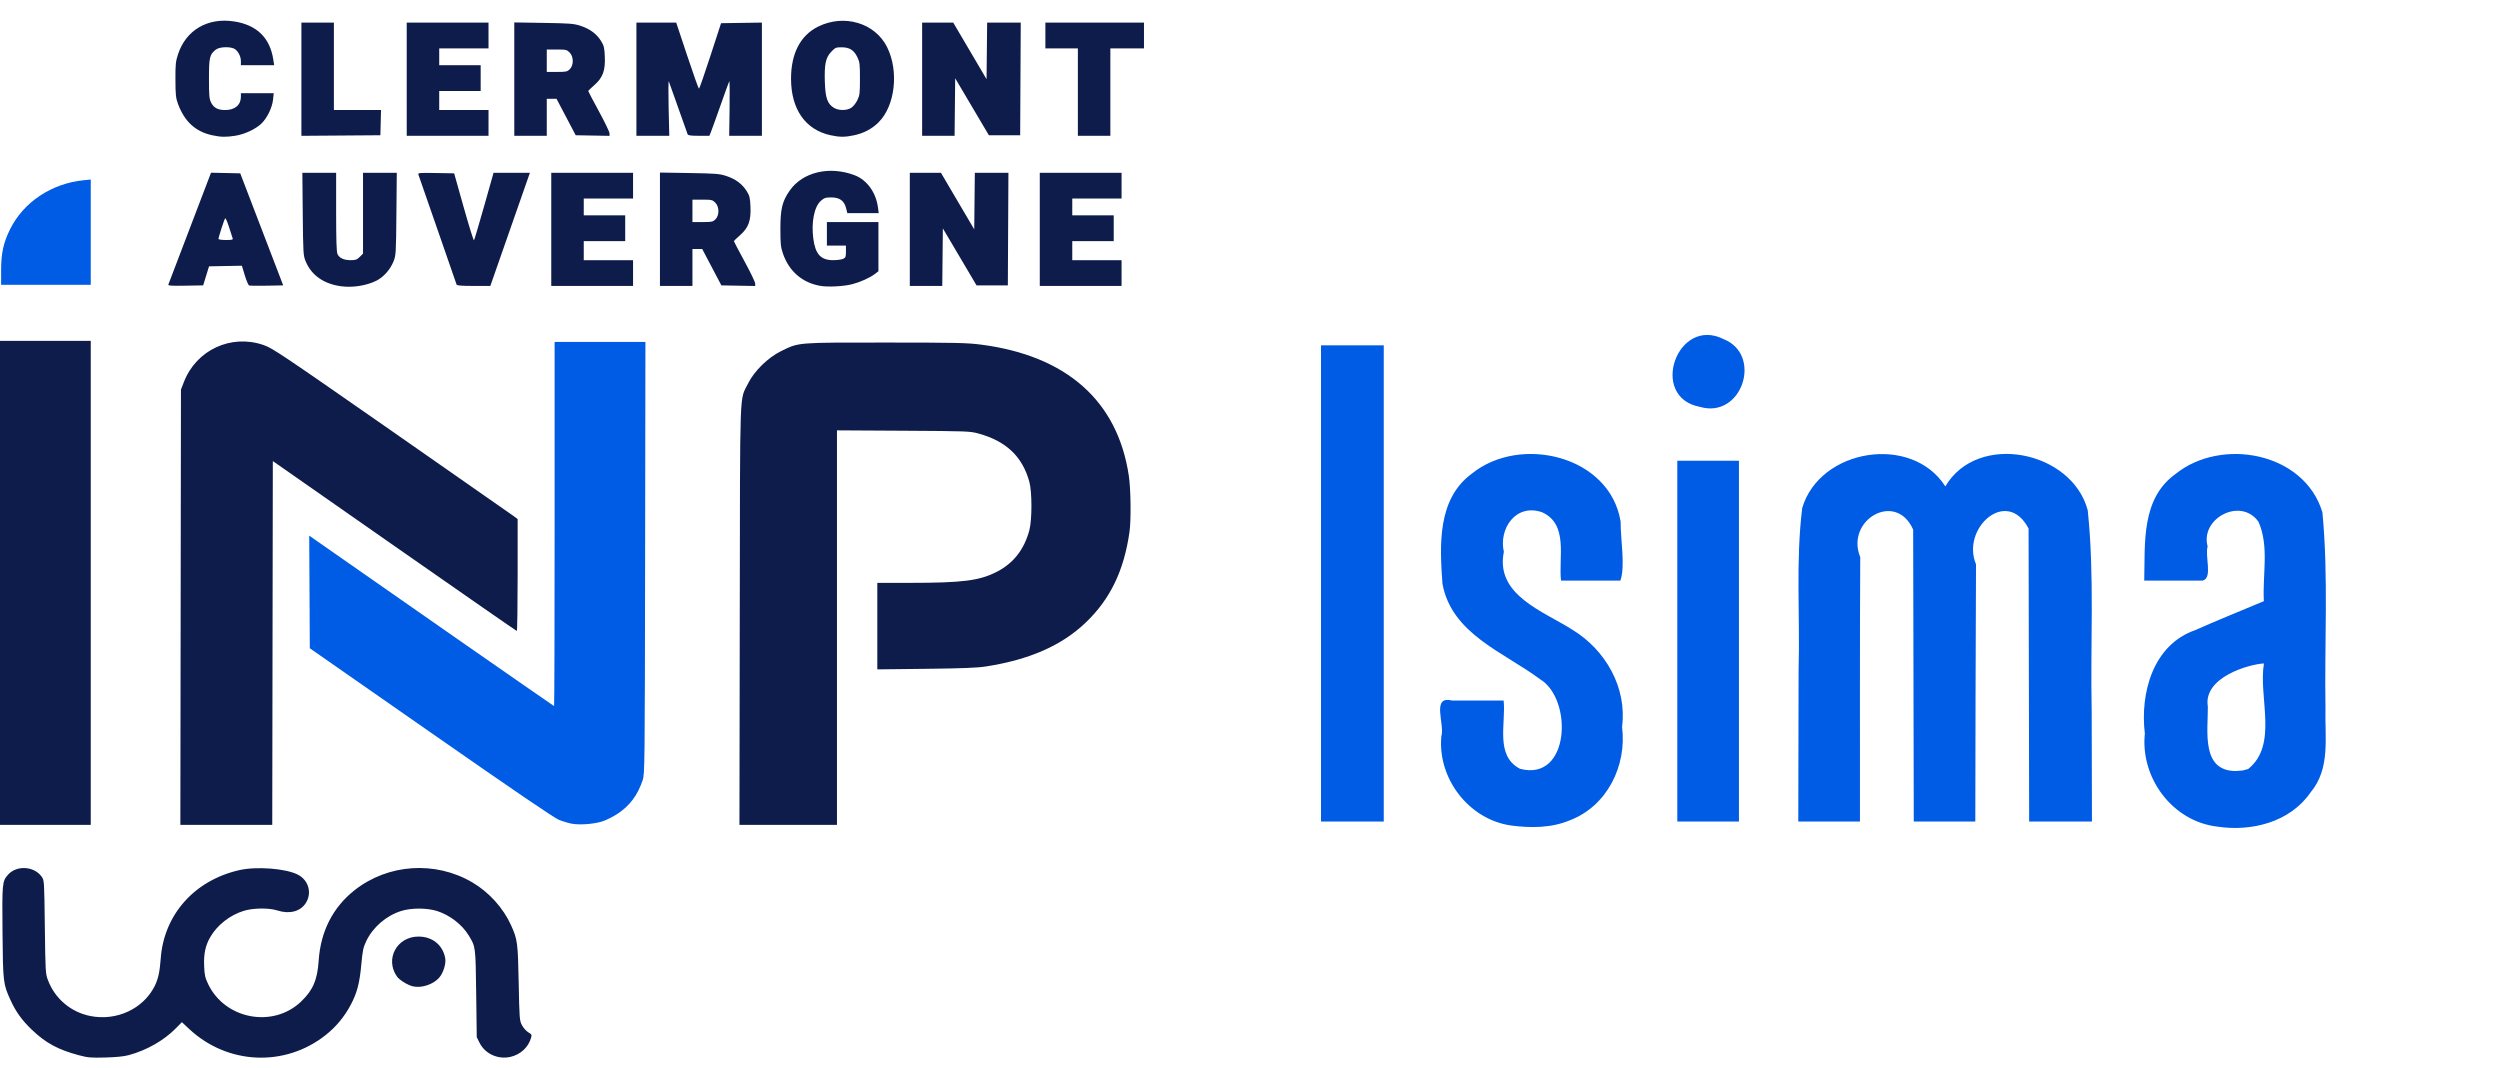 <?xml version="1.0" encoding="UTF-8" standalone="no"?>
<svg version="1.1" width="234" height="100" viewBox="0 0 714 305" xmlns="http://www.w3.org/2000/svg">
  <style>
    #inp-col {
      fill: #0e1c4c;
    }
    #isima-col {
      fill: #005be5;
    }

    @media (prefers-color-scheme: dark) {
      #inp-col {
        fill: white;
      }
      #isima-col {
        fill: white;
      }
    }
  </style>
  <g id="inp-col">
    <path d="M 97.44,81.697 C 92.446,81.034 88.892,78.513 87.255,74.471 86.617,72.895 86.572,72.128 86.465,61.04 l -0.113,-11.76 h 4.824 4.824 v 11.185 c 0,7.99 0.109,11.425 0.382,12.024 0.522,1.146 1.83,1.751 3.786,1.751 1.387,0 1.785,-0.145 2.576,-0.935 L 103.68,72.369 V 60.825 49.28 h 4.821 4.821 l -0.108,11.76 c -0.104,11.335 -0.134,11.825 -0.832,13.567 -0.946,2.363 -2.875,4.517 -4.959,5.536 -2.837,1.388 -6.699,1.989 -9.983,1.554 z M 234.254,81.576 c -5.145,-0.912 -8.892,-4.155 -10.638,-9.207 -0.644,-1.865 -0.736,-2.744 -0.736,-7.089 0,-5.7 0.528,-7.865 2.66,-10.918 3.69,-5.282 11.295,-7.096 18.478,-4.408 3.547,1.327 6.156,4.901 6.728,9.219 l 0.216,1.627 h -4.483 -4.483 l -0.355,-1.409 c -0.535,-2.125 -1.834,-3.071 -4.215,-3.071 -1.644,0 -2.026,0.124 -2.995,0.975 -1.878,1.649 -2.768,6.092 -2.156,10.775 0.584,4.47 2.148,6.17 5.676,6.17 1.11,0 2.384,-0.167 2.833,-0.371 0.725,-0.33 0.815,-0.56 0.815,-2.08 v -1.709 h -2.72 -2.72 v -3.36 -3.36 h 7.36 7.36 v 7.024 7.024 l -1.054,0.804 c -1.399,1.067 -4.111,2.286 -6.419,2.885 -2.443,0.634 -6.95,0.87 -9.154,0.48 z M 48.079,81.208 c 0.084,-0.225 2.861,-7.504 6.17,-16.177 l 6.017,-15.769 4.174,0.089 4.174,0.089 6.135,16 6.135,16 -4.667,0.089 c -2.567,0.049 -4.847,0.02 -5.066,-0.064 -0.219,-0.084 -0.776,-1.388 -1.236,-2.897 l -0.837,-2.744 -4.689,0.088 -4.689,0.088 -0.837,2.72 -0.837,2.72 -5.05,0.088 c -3.99,0.07 -5.018,0.003 -4.896,-0.32 z M 66.446,68.004 c -0.1,-0.262 -0.568,-1.711 -1.038,-3.22 -0.471,-1.509 -0.966,-2.627 -1.101,-2.484 -0.258,0.274 -1.907,5.355 -1.907,5.877 0,0.167 0.951,0.303 2.114,0.303 1.74,0 2.082,-0.084 1.932,-0.476 z m 63.951,13.196 c -0.079,-0.22 -2.512,-7.24 -5.408,-15.6 -2.896,-8.36 -5.364,-15.456 -5.484,-15.768 -0.205,-0.532 0.112,-0.563 4.991,-0.48 l 5.21,0.088 2.725,9.686 c 1.499,5.327 2.821,9.575 2.939,9.44 0.117,-0.135 1.423,-4.529 2.902,-9.764 l 2.689,-9.518 5.192,-0.002 5.192,-0.002 -1.709,4.88 c -0.94,2.684 -3.484,9.956 -5.653,16.16 l -3.944,11.28 h -4.748 c -3.509,0 -4.786,-0.104 -4.891,-0.4 z M 157.44,65.44 v -16.16 h 11.68 11.68 v 3.68 3.68 H 173.76 166.72 v 2.4 2.4 h 5.92 5.92 v 3.68 3.68 H 172.64 166.72 v 2.72 2.72 h 7.04 7.04 v 3.68 3.68 H 169.12 157.44 Z m 31.04,-0.031 V 49.218 l 8.4,0.137 c 7.563,0.123 8.614,0.207 10.547,0.84 2.642,0.865 4.581,2.304 5.833,4.33 0.837,1.355 0.969,1.899 1.077,4.469 0.169,3.998 -0.569,5.998 -2.996,8.127 -0.953,0.836 -1.735,1.601 -1.737,1.701 -0.002,0.1 1.363,2.692 3.033,5.76 1.67,3.068 3.038,5.907 3.04,6.307 l 0.003,0.728 -4.83,-0.088 -4.83,-0.088 -2.736,-5.2 -2.736,-5.2 h -1.394 -1.394 v 5.28 5.28 h -4.64 -4.64 V 65.409 Z m 15.855,-2.834 c 1.15,-1.15 1.12,-3.593 -0.058,-4.771 -0.785,-0.785 -1.042,-0.844 -3.68,-0.844 h -2.836 v 3.2 3.2 h 2.895 c 2.647,0 2.962,-0.067 3.68,-0.785 z m 55.505,2.865 v -16.16 h 4.445 4.445 l 4.755,8.077 4.755,8.077 0.086,-8.077 0.086,-8.077 h 4.797 4.797 l -0.083,16.08 -0.083,16.08 h -4.47 -4.47 l -4.81,-8.137 -4.81,-8.137 -0.085,8.217 -0.085,8.217 h -4.635 -4.635 z m 37.12,0 v -16.16 h 11.68 11.68 v 3.68 3.68 h -7.04 -7.04 v 2.4 2.4 h 5.92 5.92 v 3.68 3.68 h -5.92 -5.92 v 2.72 2.72 h 7.04 7.04 v 3.68 3.68 h -11.68 -11.68 z M 60.604,38.564 c -4.783,-1.04 -7.905,-3.91 -9.781,-8.989 -0.603,-1.633 -0.703,-2.579 -0.721,-6.854 -0.019,-4.396 0.065,-5.225 0.74,-7.285 2.266,-6.916 8.477,-10.55 16.029,-9.378 6.442,0.999 10.198,4.631 11.164,10.793 l 0.268,1.71 h -4.752 -4.752 l -0.001,-1.2 c -0.002,-1.474 -1,-3.19 -2.1,-3.608 -1.489,-0.566 -4.125,-0.381 -5.062,0.356 -1.769,1.392 -1.957,2.187 -1.957,8.292 0,4.843 0.082,5.764 0.603,6.814 0.753,1.516 1.938,2.146 4.037,2.146 2.78,0 4.48,-1.451 4.48,-3.824 v -0.976 h 4.685 4.685 l -0.187,1.813 c -0.244,2.359 -1.787,5.471 -3.466,6.988 -1.725,1.559 -4.725,2.929 -7.316,3.342 -2.65,0.423 -4.157,0.391 -6.596,-0.14 z m 176.6,-0.008 c -7.19,-1.562 -11.284,-7.424 -11.284,-16.155 0,-7.189 2.664,-12.327 7.695,-14.844 7.446,-3.725 16.352,-1.07 19.772,5.895 3.379,6.88 2.256,16.696 -2.448,21.4 -1.906,1.906 -4.216,3.126 -7.058,3.729 -2.585,0.548 -4.072,0.543 -6.678,-0.024 z m 5.872,-7.805 c 0.558,-0.34 1.332,-1.289 1.76,-2.159 0.698,-1.419 0.764,-1.947 0.764,-6.191 0,-4.244 -0.065,-4.772 -0.764,-6.191 -0.982,-1.995 -2.232,-2.766 -4.486,-2.768 -1.599,-0.001 -1.82,0.094 -2.934,1.265 -1.61,1.692 -2.002,3.54 -1.84,8.662 0.144,4.538 0.741,6.232 2.596,7.363 1.331,0.812 3.589,0.82 4.903,0.019 z M 86.08,22.564 V 6.4 h 4.64 4.64 v 12.48 12.48 h 6.73 6.73 l -0.09,3.6 -0.09,3.6 -11.28,0.084 -11.28,0.084 z M 116.16,22.56 V 6.4 h 11.68 11.68 V 10.08 13.76 h -7.04 -7.04 v 2.4 2.4 h 5.92 5.92 v 3.68 3.68 h -5.92 -5.92 v 2.72 2.72 h 7.04 7.04 v 3.68 3.68 h -11.68 -11.68 z m 30.72,-0.031 V 6.338 l 8.4,0.137 c 7.563,0.123 8.614,0.207 10.547,0.84 2.642,0.865 4.581,2.304 5.833,4.33 0.837,1.355 0.969,1.899 1.077,4.469 0.169,3.998 -0.569,5.998 -2.996,8.127 -0.953,0.836 -1.735,1.601 -1.737,1.701 -0.002,0.1 1.363,2.692 3.033,5.76 1.67,3.068 3.038,5.907 3.04,6.307 l 0.003,0.728 -4.83,-0.088 -4.83,-0.088 -2.736,-5.2 -2.736,-5.2 H 157.554 156.16 v 5.28 5.28 h -4.64 -4.64 z m 15.855,-2.834 c 1.15,-1.15 1.12,-3.593 -0.058,-4.771 -0.785,-0.785 -1.042,-0.844 -3.68,-0.844 H 156.16 v 3.2 3.2 h 2.895 c 2.647,0 2.962,-0.067 3.68,-0.785 z m 19.025,2.865 V 6.4 h 5.684 5.684 l 3.141,9.44 c 1.727,5.192 3.237,9.44 3.356,9.44 0.118,-1.33e-4 1.587,-4.212 3.263,-9.36 l 3.047,-9.36 5.833,-0.087 5.833,-0.087 V 22.553 38.72 h -4.672 -4.672 l 0.112,-7.978 c 0.062,-4.388 0.02,-7.808 -0.094,-7.6 -0.113,0.208 -1.245,3.33 -2.514,6.938 -1.269,3.608 -2.501,7.028 -2.737,7.6 l -0.43,1.04 h -3.022 c -2.285,0 -3.064,-0.109 -3.193,-0.445 -0.094,-0.245 -1.282,-3.593 -2.639,-7.44 -1.358,-3.847 -2.581,-7.283 -2.718,-7.635 -0.137,-0.352 -0.166,2.996 -0.064,7.44 l 0.185,8.08 H 186.451 181.76 Z m 81.6,0 V 6.4 h 4.445 4.445 l 4.755,8.077 4.755,8.077 0.086,-8.077 0.086,-8.077 h 4.797 4.797 l -0.083,16.08 -0.083,16.08 h -4.47 -4.47 l -4.81,-8.137 -4.81,-8.137 -0.085,8.217 -0.085,8.217 h -4.635 -4.635 z m 44.48,3.68 V 13.76 h -4.64 -4.64 V 10.08 6.4 h 14.08 14.08 V 10.08 13.76 h -4.8 -4.8 v 12.48 12.48 h -4.64 -4.64 z" />
    <path d="m 22.56,301.319 c -5.935,-1.574 -9.477,-3.485 -13.397,-7.228 -2.866,-2.736 -4.615,-5.151 -6.124,-8.452 -2.136,-4.674 -2.187,-5.104 -2.323,-19.399 -0.133,-14.047 -0.081,-14.604 1.553,-16.465 2.442,-2.781 7.456,-2.502 9.624,0.537 0.747,1.047 0.747,1.049 0.911,14.327 0.157,12.775 0.191,13.353 0.883,15.2 1.992,5.317 6.551,9.175 12.143,10.278 7.48,1.475 15.059,-2.048 18.326,-8.518 1.004,-1.989 1.471,-4.098 1.745,-7.887 0.907,-12.537 9.607,-22.34 22.419,-25.261 4.957,-1.13 13.327,-0.487 16.76,1.288 3.112,1.61 4.109,5.361 2.182,8.22 -1.577,2.341 -4.629,3.099 -8.063,2.003 -2.443,-0.779 -6.871,-0.723 -9.613,0.121 -3.913,1.205 -7.534,4.043 -9.513,7.456 -1.408,2.428 -1.921,4.816 -1.773,8.264 0.114,2.664 0.272,3.367 1.177,5.248 4.81,9.985 18.443,12.566 26.438,5.004 3.443,-3.256 4.73,-6.223 5.096,-11.744 0.555,-8.362 4.042,-15.218 10.23,-20.111 9.558,-7.558 23.046,-8.466 33.638,-2.265 4.728,2.768 8.823,7.284 11.041,12.176 1.881,4.148 1.988,4.943 2.217,16.528 0.204,10.289 0.241,10.775 0.934,12.101 0.397,0.76 1.206,1.667 1.798,2.016 0.982,0.579 1.052,0.719 0.798,1.603 -0.773,2.695 -3.049,4.788 -5.901,5.427 -3.574,0.8 -7.226,-0.871 -8.807,-4.029 l -0.8,-1.598 -0.163,-12.48 c -0.177,-13.586 -0.141,-13.306 -2.172,-16.64 -1.867,-3.065 -5.387,-5.769 -9.002,-6.917 -2.896,-0.919 -7.39,-0.919 -10.286,0 -4.254,1.35 -8.039,4.624 -9.932,8.591 -0.864,1.811 -1.051,2.697 -1.423,6.765 -0.487,5.32 -1.223,8.088 -3.066,11.537 -1.8,3.368 -4.177,6.218 -7.144,8.564 -11.623,9.191 -28.022,8.45 -38.935,-1.759 l -2.087,-1.952 -1.735,1.759 c -3.435,3.484 -8.281,6.245 -13.415,7.646 -1.393,0.38 -3.612,0.607 -6.72,0.688 -4.11,0.107 -4.969,0.034 -7.52,-0.643 z m 95.306,-19.694 c -1.503,-0.376 -3.819,-1.825 -4.516,-2.826 -3.465,-4.976 0.008,-11.382 6.17,-11.379 3.977,0.002 6.955,2.416 7.639,6.195 0.28,1.545 -0.557,4.214 -1.747,5.568 -1.704,1.941 -5.123,3.048 -7.546,2.442 z M 0,166.4 V 97.28 h 12.96 12.96 v 69.12 69.12 H 12.96 0 Z m 51.595,6.96 0.085,-62.16 0.855,-2.201 c 3.545,-9.125 13.458,-13.721 22.714,-10.53 2.558,0.882 4.954,2.486 35.986,24.097 18.285,12.734 34.001,23.707 34.925,24.384 l 1.68,1.231 v 15.99 c 0,8.794 -0.108,15.981 -0.24,15.969 -0.132,-0.011 -15.864,-10.934 -34.96,-24.273 l -34.72,-24.252 -0.081,51.953 -0.081,51.953 H 64.634 51.511 Z m 159.681,2.24 c 0.098,-67.003 -0.117,-61.032 2.385,-66.16 1.702,-3.487 5.672,-7.383 9.379,-9.204 5.194,-2.551 4.304,-2.477 29.92,-2.469 20.053,0.007 23.246,0.076 27.2,0.588 24.488,3.172 39.058,16.105 42.233,37.486 0.573,3.862 0.676,12.571 0.188,16.008 -1.57,11.069 -5.507,19.213 -12.531,25.92 -6.847,6.539 -16.054,10.579 -28.514,12.513 -2.489,0.386 -6.689,0.55 -17.137,0.668 l -13.84,0.156 v -12.353 -12.353 l 9.2,-6.4e-4 c 15.278,-0.001 20.036,-0.615 25.073,-3.236 4.66,-2.424 7.702,-6.347 9.154,-11.804 0.785,-2.95 0.79,-10.872 0.009,-13.76 -1.954,-7.224 -6.591,-11.654 -14.476,-13.83 -2.484,-0.685 -3.126,-0.71 -21.52,-0.815 l -18.96,-0.108 v 56.336 56.336 h -13.926 -13.926 z" />
  </g>
  <g id="isima-col">
    <path d="m 633.28,236.016 c -12.806,-1.465 -22.038,-13.922 -20.713,-26.574 -1.395,-11.574 2.322,-25.393 14.447,-29.562 6.459,-2.882 13.027,-5.508 19.545,-8.251 -0.434,-7.536 1.593,-15.669 -1.543,-22.683 -5.059,-7.125 -16.696,-0.969 -14.521,7.044 -0.815,2.909 1.517,9.01 -1.418,9.769 -5.561,0 -11.122,0 -16.683,0 0.26,-10.705 -0.932,-23.382 8.945,-30.457 13.07,-10.541 36.757,-6.234 41.936,10.935 1.775,18.552 0.555,37.317 0.883,55.966 -0.237,8.184 1.515,17.17 -4.263,24.04 -5.817,8.49 -16.864,11.274 -26.617,9.773 z m 8.803,-16.453 c 8.651,-6.95 2.874,-20.471 4.495,-30.145 -4.288,0.218 -17.438,3.977 -16.018,12.336 0.06,6.927 -2.014,18.454 8.077,18.385 l 1.917,-0.157 1.529,-0.418 z m -210.723,16.11 c -11.958,-1.818 -20.814,-13.458 -19.714,-25.441 1.082,-3.323 -2.976,-11.71 3.003,-10.232 4.93,0 9.861,0 14.791,0 0.686,6.61 -2.513,15.785 4.679,19.507 14.296,3.768 15.132,-19.863 5.772,-25.551 -10.374,-7.755 -25.302,-12.919 -27.93,-27.312 -0.77,-10.922 -1.538,-24.175 8.431,-31.46 13.802,-11.146 39.398,-5.144 42.458,13.722 -0.032,5.218 1.386,12.622 -0.065,16.854 -5.651,0 -11.302,0 -16.954,0 -0.752,-6.701 2.196,-16.119 -5.447,-19.538 -7.517,-2.576 -12.396,4.782 -10.887,11.313 -2.515,12.374 11.308,16.962 19.621,22.28 9.45,5.775 15.599,16.521 14.142,27.725 1.397,11.009 -4.197,22.55 -14.862,26.651 -5.361,2.27 -11.368,2.248 -17.039,1.483 z m -54.08,-69.113 c 0,-22.667 0,-45.333 0,-68 5.973,0 11.947,0 17.92,0 0,45.333 0,90.667 0,136 -5.973,0 -11.947,0 -17.92,0 0,-22.667 0,-45.333 0,-68 z m 101.76,16.48 c 0,-17.173 0,-34.347 0,-51.52 5.867,0 11.733,0 17.6,0 0,34.347 0,68.693 0,103.04 -5.867,0 -11.733,0 -17.6,0 0,-17.173 0,-34.347 0,-51.52 z m 34.636,8.4 c 0.446,-15.46 -0.86,-31.073 1.037,-46.432 5.044,-16.969 31.314,-21.177 40.874,-6.156 9.217,-15.673 36.161,-10.19 40.67,6.819 1.979,18.973 0.714,38.188 1.125,57.268 0.026,10.54 0.052,21.081 0.078,31.621 -5.977,0 -11.954,0 -17.931,0 -0.056,-27.893 -0.113,-55.787 -0.169,-83.68 -6.249,-11.95 -19.323,0.027 -15.012,10.215 -0.138,24.488 -0.135,48.977 -0.202,73.465 -5.858,0 -11.716,0 -17.574,0 -0.057,-27.787 -0.114,-55.573 -0.172,-83.36 -4.95,-11.22 -19.427,-2.727 -15.116,7.862 -0.149,25.165 -0.06,50.332 -0.084,75.498 -5.871,0 -11.742,0 -17.613,0 0.03,-14.373 0.06,-28.747 0.089,-43.12 z m -28.194,-75.305 c -14.68,-2.771 -6.482,-26.012 6.783,-19.34 11.262,4.495 5.245,22.88 -6.783,19.34 z" />
    <path d="m 163.296,235.187 c -0.915,-0.164 -2.571,-0.665 -3.68,-1.114 -1.387,-0.562 -12.789,-8.326 -36.576,-24.906 l -34.56,-24.089 -0.083,-16.083 -0.083,-16.083 2.483,1.742 c 14.804,10.386 67.332,46.946 67.449,46.946 0.085,0 0.154,-23.4 0.154,-52 V 97.6 h 12.966 12.966 l -0.086,61.68 c -0.083,59.173 -0.111,61.752 -0.682,63.44 -1.462,4.32 -3.645,7.258 -7.117,9.581 -1.317,0.881 -3.331,1.891 -4.474,2.244 -2.479,0.766 -6.373,1.054 -8.677,0.642 z M 0.32,77.171 c 0,-4.91 0.648,-7.902 2.543,-11.731 C 6.713,57.658 14.716,52.325 23.92,51.409 l 2,-0.199 V 66.245 81.28 H 13.12 0.32 Z" />
  </g>
</svg>
